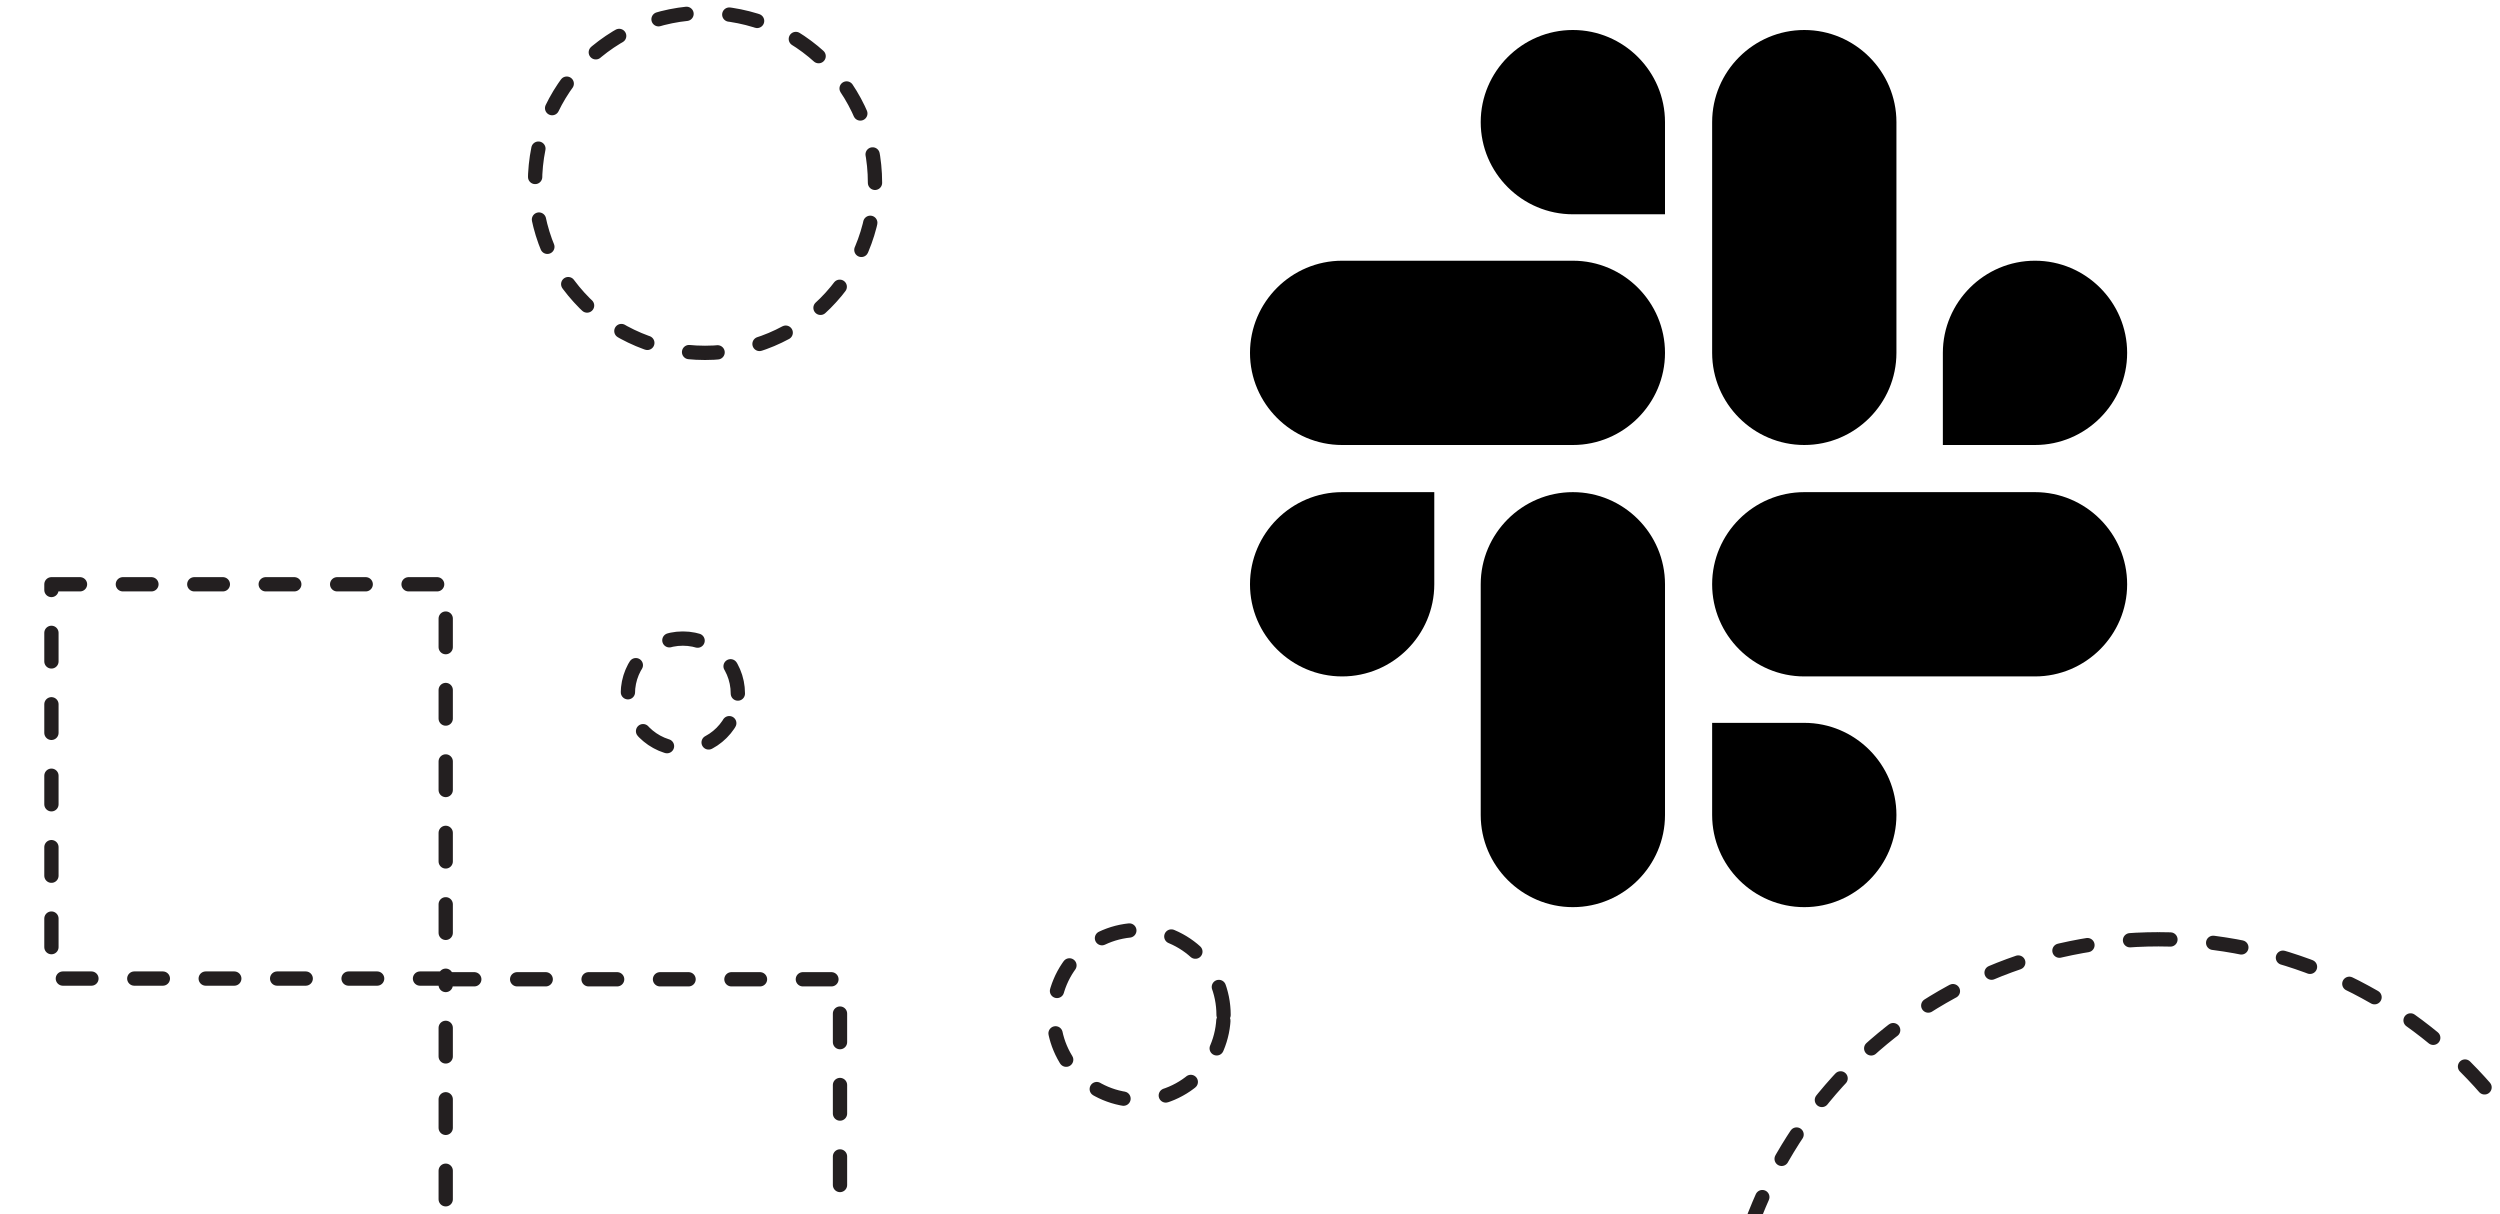 <?xml version="1.0" encoding="utf-8"?>
<!-- Generator: Adobe Illustrator 26.1.0, SVG Export Plug-In . SVG Version: 6.00 Build 0)  -->
<svg version="1.1" id="Layer_1" xmlns="http://www.w3.org/2000/svg" xmlns:xlink="http://www.w3.org/1999/xlink" x="0px" y="0px"
	 viewBox="0 0 350 170" style="enable-background:new 0 0 350 170;" xml:space="preserve">
<style type="text/css">
	.st0{fill:none;stroke:#231F20;stroke-width:2;stroke-linecap:round;stroke-linejoin:round;stroke-dasharray:4,6;}
</style>
<path class="st0" d="M302.2,131.5c-33.6,0-60.7,27.3-60.7,60.8c0,33.6,27.3,60.7,60.8,60.7c33.5,0,60.7-27.2,60.7-60.7
	C362.9,158.7,335.7,131.6,302.2,131.5z"/>
<path class="st0" d="M122.5,25.6c0-13.2-10.6-23.8-23.8-23.8c-13.2,0-23.8,10.6-23.8,23.8c0,13.2,10.6,23.8,23.8,23.8c0,0,0,0,0,0
	C111.9,49.4,122.5,38.8,122.5,25.6z"/>
<path class="st0" d="M171.3,142.1c0-6.6-5.3-11.9-11.9-11.9s-11.9,5.3-11.9,11.9c0,6.6,5.3,11.9,11.9,11.9c0,0,0,0,0,0
	C166,154,171.3,148.6,171.3,142.1z"/>
<path class="st0" d="M103.3,97.1c0-4.3-3.5-7.7-7.7-7.7c-4.3,0-7.7,3.5-7.7,7.7s3.5,7.7,7.7,7.7c0,0,0,0,0,0
	C99.8,104.9,103.3,101.4,103.3,97.1C103.3,97.1,103.3,97.1,103.3,97.1z"/>
<rect x="62.4" y="137.1" class="st0" width="55.2" height="55.2"/>
<rect x="7.2" y="81.8" class="st0" width="55.2" height="55.2"/>
<g>
	<g>
		<path d="M200.8,81.8c0,7.1-5.8,12.9-12.9,12.9c-7.1,0-12.9-5.8-12.9-12.9c0-7.1,5.8-12.9,12.9-12.9h12.9V81.8z"/>
		<path d="M207.3,81.8c0-7.1,5.8-12.9,12.9-12.9c7.1,0,12.9,5.8,12.9,12.9v32.3c0,7.1-5.8,12.9-12.9,12.9s-12.9-5.8-12.9-12.9
			C207.3,114.1,207.3,81.8,207.3,81.8z"/>
	</g>
	<g>
		<path d="M220.2,30c-7.1,0-12.9-5.8-12.9-12.9s5.8-12.9,12.9-12.9c7.1,0,12.9,5.8,12.9,12.9V30H220.2z"/>
		<path d="M220.2,36.5c7.1,0,12.9,5.8,12.9,12.9s-5.8,12.9-12.9,12.9h-32.3c-7.1,0-12.9-5.8-12.9-12.9s5.8-12.9,12.9-12.9
			C187.9,36.5,220.2,36.5,220.2,36.5z"/>
	</g>
	<g>
		<path d="M272,49.4c0-7.1,5.8-12.9,12.9-12.9c7.1,0,12.9,5.8,12.9,12.9s-5.8,12.9-12.9,12.9H272V49.4z"/>
		<path d="M265.5,49.4c0,7.1-5.8,12.9-12.9,12.9s-12.9-5.8-12.9-12.9V17.1c0-7.1,5.8-12.9,12.9-12.9c7.1,0,12.9,5.8,12.9,12.9V49.4z
			"/>
	</g>
	<g>
		<path d="M252.6,101.2c7.1,0,12.9,5.8,12.9,12.9c0,7.1-5.8,12.9-12.9,12.9c-7.1,0-12.9-5.8-12.9-12.9v-12.9H252.6z"/>
		<path d="M252.6,94.7c-7.1,0-12.9-5.8-12.9-12.9c0-7.1,5.8-12.9,12.9-12.9h32.3c7.1,0,12.9,5.8,12.9,12.9c0,7.1-5.8,12.9-12.9,12.9
			H252.6z"/>
	</g>
</g>
</svg>
